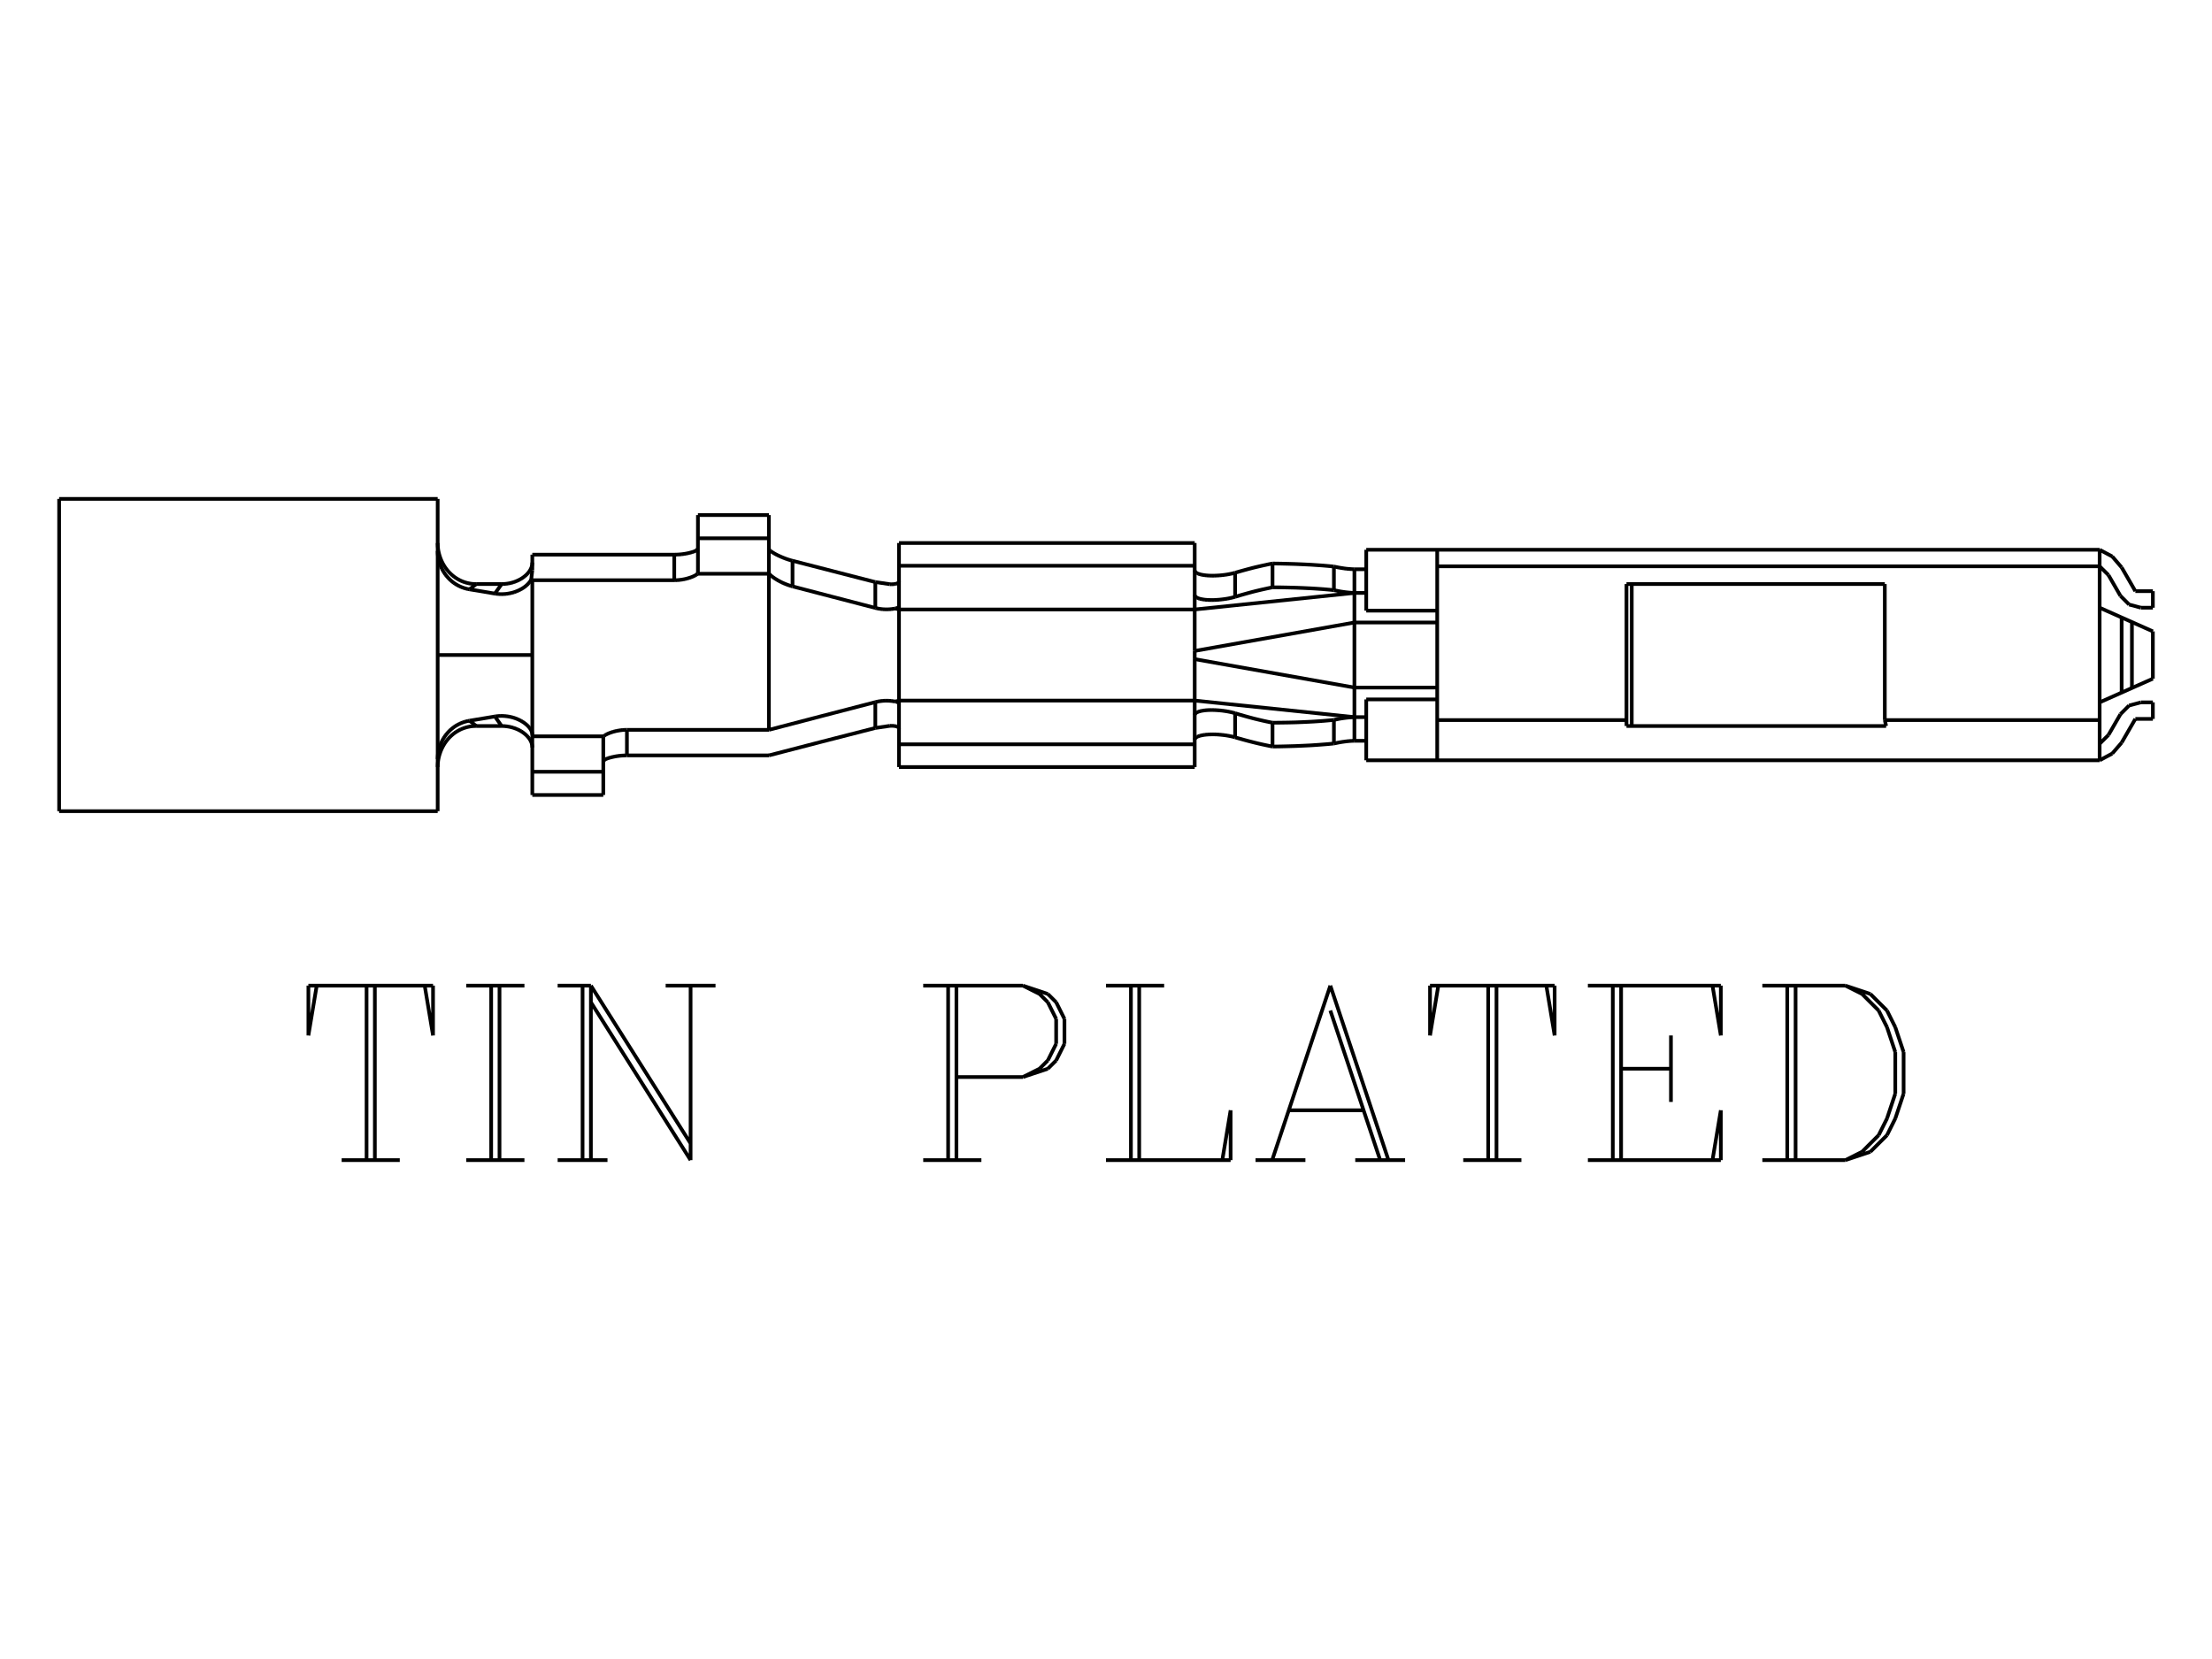 <?xml version="1.0" standalone="no"?><svg xmlns="http://www.w3.org/2000/svg" width="600.000" height="450.000" viewBox="0.0 0.0 600.000 450.000" version="1.1">
<title>Acme Converter - Post-processed with EDS-Designer: 15.40 (info@symca.com)</title>
<desc>Acme Converter - Post-processed with EDS-Designer: 15.40 (info@symca.com)</desc>
<g id="EDS_STYLE_GROUP" fill="none" stroke="black" stroke-width="1.0">
<g id="0" display="visible">
<path d="M99.43 314.68L99.43 267.35M101.68 267.35L101.68 314.68M85.91 267.35L83.65 280.87M83.65 280.87L83.65 267.35M83.65 267.35L117.46 267.35M117.46 267.35L117.46 280.87M117.46 280.87L115.2 267.35M92.67 314.68L108.44 314.68M133.23 314.68L133.23 267.35M135.49 267.35L135.49 314.68M126.47 267.35L142.25 267.35M126.47 314.68L142.25 314.68M158.02 314.68L158.02 267.35M160.28 314.68L160.28 267.35M160.28 267.35L187.32 310.17M160.28 271.86L187.32 314.68M187.32 314.68L187.32 267.35M151.26 267.35L160.28 267.35M180.56 267.35L194.08 267.35M151.26 314.68L164.78 314.68M257.18 314.68L257.18 267.35M259.43 267.35L259.43 314.68M250.42 267.35L277.46 267.35M277.46 267.35L284.22 269.61M284.22 269.61L286.48 271.86M286.48 271.86L288.73 276.37M288.73 276.37L288.73 283.13M288.73 283.13L286.48 287.64M286.48 287.64L284.22 289.89M284.22 289.89L277.46 292.14M277.46 292.14L259.43 292.14M277.46 267.35L281.97 269.61M281.97 269.61L284.22 271.86M284.22 271.86L286.48 276.37M286.48 276.37L286.48 283.13M286.48 283.13L284.22 287.64M284.22 287.64L281.97 289.89M281.97 289.89L277.46 292.14M250.42 314.68L266.2 314.68M306.76 314.68L306.76 267.35M309.01 267.35L309.01 314.68M300 267.35L315.77 267.35M300 314.68L333.8 314.68M333.8 314.68L333.8 301.16M333.8 301.16L331.55 314.68M360.85 267.35L345.07 314.68M360.85 267.35L376.62 314.68M360.85 274.11L374.37 314.68M349.58 301.16L369.86 301.16M340.56 314.68L354.09 314.68M367.61 314.68L381.13 314.68M403.67 314.68L403.67 267.35M405.92 267.35L405.92 314.68M390.14 267.35L387.89 280.87M387.89 280.87L387.89 267.35M387.89 267.35L421.69 267.35M421.69 267.35L421.69 280.87M421.69 280.87L419.44 267.35M396.9 314.68L412.68 314.68M437.47 314.68L437.47 267.35M439.72 267.35L439.72 314.68M453.24 280.87L453.24 298.9M430.71 267.35L466.77 267.35M466.77 267.35L466.77 280.87M466.77 280.87L464.51 267.35M439.72 289.89L453.24 289.89M430.71 314.68L466.77 314.68M466.77 314.68L466.77 301.16M466.77 301.16L464.51 314.68M484.79 314.68L484.79 267.35M487.05 267.35L487.05 314.68M478.03 267.35L500.57 267.35M500.57 267.35L507.33 269.61M507.33 269.61L511.84 274.11M511.84 274.11L514.09 278.62M514.09 278.62L516.35 285.38M516.35 285.38L516.35 296.65M516.35 296.65L514.09 303.41M514.09 303.41L511.84 307.92M511.84 307.92L507.33 312.42M507.33 312.42L500.57 314.68M500.57 314.68L478.03 314.68M500.57 267.35L505.08 269.61M505.08 269.61L509.58 274.11M509.58 274.11L511.84 278.62M511.84 278.62L514.09 285.38M514.09 285.38L514.09 296.65M514.09 296.65L511.84 303.41M511.84 303.41L509.58 307.92M509.58 307.92L505.08 312.42M505.08 312.42L500.57 314.68"/>
<path d="M583.96 160.35L583.96 164.84"/>
<path d="M583.96 190.51L583.96 195"/>
<path d="M583.96 184.09L583.96 171.26"/>
<path d="M578.28 186.61L578.28 168.74"/>
<path d="M575.49 187.85L575.49 167.5"/>
<path d="M569.52 206.23L569.52 149.12"/>
<path d="M579.21 195L575.49 201.44"/>
<path d="M571.91 199.37L575.17 193.72"/>
<path d="M511.25 195.32L511.25 158.42"/>
<path d="M442.61 196.93L442.61 158.42"/>
<path d="M441.18 196.93L441.18 158.42"/>
<path d="M569.52 190.51L583.96 184.09"/>
<path d="M389.84 206.23L389.84 149.12"/>
<path d="M370.59 206.23L370.59 189.71"/>
<path d="M370.59 165.64L370.59 149.12"/>
<path d="M367.38 200.94L367.38 194.52"/>
<path d="M367.38 186.5L367.38 168.85"/>
<path d="M367.38 160.83L367.38 154.41"/>
<path d="M361.82 201.67L361.82 195.27"/>
<path d="M361.82 160.08L361.82 153.68"/>
<path d="M16.04 220.03L118.72 220.03"/>
<path d="M144.39 215.64L163.64 215.64"/>
<path d="M345.17 202.5L345.17 196.04"/>
<path d="M345.17 159.31L345.17 152.85"/>
<path d="M144.39 209.34L163.64 209.34"/>
<path d="M324.06 208.06L243.85 208.06"/>
<path d="M569.52 206.23L370.59 206.23"/>
<path d="M208.56 204.9L170.05 204.9"/>
<path d="M324.06 201.89L243.85 201.89"/>
<path d="M370.59 200.94L367.38 200.94"/>
<path d="M144.39 199.72L163.73 199.72"/>
<path d="M208.56 197.97L170.05 197.97"/>
<path d="M129.14 196.93L136.07 196.93"/>
<path d="M441.18 196.93L511.6 196.93"/>
<path d="M389.84 195.32L441.18 195.32"/>
<path d="M511.25 195.32L569.52 195.32"/>
<path d="M579.21 195L583.96 195"/>
<path d="M370.59 194.52L367.38 194.52"/>
<path d="M335.02 200L335.02 193.46"/>
<path d="M335.02 161.89L335.02 155.35"/>
<path d="M324.06 147.29L324.06 165.32"/>
<path d="M324.06 190.03L324.06 208.06"/>
<path d="M324.06 178.79L324.06 176.56"/>
<path d="M580.72 190.51L583.96 190.51"/>
<path d="M324.06 190.03L243.85 190.03"/>
<path d="M389.84 189.71L370.59 189.71"/>
<path d="M389.84 186.5L367.38 186.5"/>
<path d="M118.72 177.67L144.39 177.67"/>
<path d="M367.38 194.52L324.06 190.03"/>
<path d="M127.3 159.85L134.24 161.01"/>
<path d="M243.85 165.32L242.86 165.05"/>
<path d="M208.65 155.66L208.56 155.63"/>
<path d="M367.38 168.85L324.06 176.56"/>
<path d="M367.38 160.83L324.06 165.32"/>
<path d="M389.84 168.85L367.38 168.85"/>
<path d="M389.84 165.64L370.59 165.64"/>
<path d="M324.06 165.32L243.85 165.32"/>
<path d="M580.72 164.84L583.96 164.84"/>
<path d="M370.59 160.83L367.38 160.83"/>
<path d="M579.21 160.35L583.96 160.35"/>
<path d="M129.14 158.42L136.07 158.42"/>
<path d="M441.18 158.42L511.25 158.42"/>
<path d="M144.39 157.38L182.89 157.38"/>
<path d="M367.38 186.5L324.06 178.79"/>
<path d="M243.85 190.03L242.86 190.3"/>
<path d="M127.3 195.5L134.24 194.34"/>
<path d="M189.21 155.63L208.56 155.63"/>
<path d="M370.59 154.41L367.38 154.41"/>
<path d="M389.84 153.61L569.52 153.61"/>
<path d="M324.06 153.46L243.85 153.46"/>
<path d="M144.39 150.45L182.89 150.45"/>
<path d="M569.52 149.12L370.59 149.12"/>
<path d="M324.06 147.29L243.85 147.29"/>
<path d="M189.31 146.01L208.56 146.01"/>
<path d="M189.31 139.71L208.56 139.71"/>
<path d="M16.04 135.32L118.72 135.32"/>
<path d="M243.85 208.06L243.85 190.03"/>
<path d="M243.85 165.32L243.85 147.29"/>
<path d="M237.43 157.89L237.43 164.9"/>
<path d="M237.43 197.46L237.43 190.45"/>
<path d="M214.97 152.11L214.97 159.06"/>
<path d="M208.56 139.71L208.56 197.97"/>
<path d="M189.31 139.71L189.31 155.42"/>
<path d="M182.89 150.45L182.89 157.38"/>
<path d="M569.52 164.84L583.96 171.26"/>
<path d="M170.05 204.9L170.05 197.97"/>
<path d="M163.64 199.93L163.64 215.64"/>
<path d="M144.39 150.45L144.39 154.64"/>
<path d="M144.39 215.64L144.39 157.38"/>
<path d="M118.72 220.03L118.72 135.32"/>
<path d="M575.17 161.63L571.91 155.98"/>
<path d="M575.49 153.91L579.21 160.35"/>
<path d="M16.04 220.03L16.04 135.32"/>
<path d="M214.97 152.11L237.43 157.89"/>
<path d="M144.09 157.2L144.39 157.38"/>
<path d="M134.24 161.01L136.07 158.42"/>
<path d="M136.07 196.93L134.24 194.34"/>
<path d="M241.41 196.88L237.43 197.46"/>
<path d="M237.43 157.89L241.41 158.47"/>
<path d="M144.09 157.2L144.39 154.64"/>
<path d="M569.52 206.23L572.95 204.39M572.95 204.39L575.49 201.44"/>
<path d="M575.49 153.91L572.95 150.95M572.95 150.95L569.52 149.12"/>
<path d="M580.72 190.51L577.52 191.37M577.52 191.37L575.17 193.72"/>
<path d="M569.52 201.74L571.91 199.37"/>
<path d="M571.91 155.98L569.52 153.61"/>
<path d="M575.17 161.63L577.52 163.98M577.52 163.98L580.72 164.84"/>
<path d="M118.72 147.3L118.73 147.83M118.73 147.83L118.77 148.36M118.77 148.36L118.83 148.88M118.83 148.88L118.91 149.4M118.91 149.4L119.02 149.92M119.02 149.92L119.15 150.43M119.15 150.43L119.31 150.94M119.31 150.94L119.48 151.44M119.48 151.44L119.68 151.93M119.68 151.93L119.9 152.41M119.9 152.41L120.14 152.88M120.14 152.88L120.4 153.34M120.4 153.34L120.68 153.79M120.68 153.79L120.99 154.22M120.99 154.22L121.31 154.64M121.31 154.64L121.65 155.04M121.65 155.04L122.02 155.42M122.02 155.42L122.4 155.79M122.4 155.79L122.8 156.14M122.8 156.14L123.21 156.46M123.21 156.46L123.65 156.77M123.65 156.77L124.1 157.05M124.1 157.05L124.56 157.3M124.56 157.3L124.79 157.42M124.79 157.42L125.03 157.53M125.03 157.53L125.28 157.64M125.28 157.64L125.52 157.74M125.52 157.74L125.77 157.83M125.77 157.83L126.02 157.92M126.02 157.92L126.27 158M126.27 158L126.52 158.07M126.52 158.07L126.78 158.14M126.78 158.14L127.04 158.2M127.04 158.2L127.3 158.25M127.3 158.25L127.56 158.3M127.56 158.3L127.82 158.34M127.82 158.34L128.08 158.37M128.08 158.37L128.35 158.39M128.35 158.39L128.61 158.41M128.61 158.41L128.87 158.42M128.87 158.42L129.14 158.42"/>
<path d="M129.14 196.93L128.87 196.93M128.87 196.93L128.61 196.94M128.61 196.94L128.35 196.96M128.35 196.96L128.08 196.98M128.08 196.98L127.82 197.01M127.82 197.01L127.56 197.05M127.56 197.05L127.3 197.1M127.3 197.1L127.04 197.15M127.04 197.15L126.78 197.21M126.78 197.21L126.52 197.28M126.52 197.28L126.27 197.35M126.27 197.35L126.02 197.43M126.02 197.43L125.77 197.52M125.77 197.52L125.52 197.61M125.52 197.61L125.28 197.71M125.28 197.71L125.03 197.81M125.03 197.81L124.79 197.93M124.79 197.93L124.56 198.05M124.56 198.05L124.1 198.3M124.1 198.3L123.65 198.58M123.65 198.58L123.21 198.89M123.21 198.89L122.8 199.21M122.8 199.21L122.4 199.56M122.4 199.56L122.02 199.92M122.02 199.92L121.65 200.31M121.65 200.31L121.31 200.71M121.31 200.71L120.99 201.13M120.99 201.13L120.68 201.56M120.68 201.56L120.4 202.01M120.4 202.01L120.14 202.47M120.14 202.47L119.9 202.94M119.9 202.94L119.68 203.42M119.68 203.42L119.48 203.91M119.48 203.91L119.31 204.41M119.31 204.41L119.15 204.92M119.15 204.92L119.02 205.43M119.02 205.43L118.91 205.95M118.91 205.95L118.83 206.47M118.83 206.47L118.77 206.99M118.77 206.99L118.73 207.52M118.73 207.52L118.72 208.05"/>
<path d="M144.39 202.75L144.38 202.58M144.38 202.58L144.37 202.41M144.37 202.41L144.35 202.23M144.35 202.23L144.32 202.06M144.32 202.06L144.28 201.89M144.28 201.89L144.24 201.72M144.24 201.72L144.19 201.56M144.19 201.56L144.13 201.4M144.13 201.4L143.99 201.08M143.99 201.08L143.83 200.77M143.83 200.77L143.65 200.47M143.65 200.47L143.45 200.19M143.45 200.19L143.23 199.92M143.23 199.92L143 199.66M143 199.66L142.75 199.41M142.75 199.41L142.49 199.18M142.49 199.18L142.23 198.96M142.23 198.96L141.95 198.75M141.95 198.75L141.66 198.55M141.66 198.55L141.37 198.36M141.37 198.36L141.07 198.19M141.07 198.19L140.76 198.03M140.76 198.03L140.45 197.87M140.45 197.87L140.13 197.73M140.13 197.73L139.81 197.61M139.81 197.61L139.48 197.49M139.48 197.49L139.15 197.38M139.15 197.38L138.82 197.29M138.82 197.29L138.48 197.2M138.48 197.2L138.14 197.13M138.14 197.13L137.8 197.07M137.8 197.07L137.45 197.02M137.45 197.02L137.11 196.98M137.11 196.98L136.76 196.95M136.76 196.95L136.41 196.93M136.41 196.93L136.07 196.93"/>
<path d="M136.07 158.42L136.41 158.42M136.41 158.42L136.76 158.4M136.76 158.4L137.11 158.37M137.11 158.37L137.45 158.33M137.45 158.33L137.8 158.28M137.8 158.28L138.14 158.22M138.14 158.22L138.48 158.15M138.48 158.15L138.82 158.06M138.82 158.06L139.15 157.97M139.15 157.97L139.48 157.86M139.48 157.86L139.81 157.74M139.81 157.74L140.13 157.61M140.13 157.61L140.45 157.47M140.45 157.47L140.76 157.32M140.76 157.32L141.07 157.16M141.07 157.16L141.37 156.99M141.37 156.99L141.66 156.8M141.66 156.8L141.95 156.6M141.95 156.6L142.23 156.39M142.23 156.39L142.49 156.17M142.49 156.17L142.75 155.94M142.75 155.94L143 155.69M143 155.69L143.23 155.43M143.23 155.43L143.45 155.16M143.45 155.16L143.65 154.88M143.65 154.88L143.83 154.58M143.83 154.58L143.99 154.27M143.99 154.27L144.13 153.95M144.13 153.95L144.19 153.79M144.19 153.79L144.24 153.62M144.24 153.62L144.28 153.46M144.28 153.46L144.32 153.29M144.32 153.29L144.35 153.11M144.35 153.11L144.37 152.94M144.37 152.94L144.38 152.77M144.38 152.77L144.39 152.59"/>
<path d="M241.41 196.88L241.76 196.87M241.76 196.87L242.11 196.88M242.11 196.88L242.45 196.9M242.45 196.9L242.8 196.95M242.8 196.95L242.97 196.98M242.97 196.98L243.13 197.02M243.13 197.02L243.3 197.08M243.3 197.08L243.46 197.15M243.46 197.15L243.6 197.24M243.6 197.24L243.67 197.3M243.67 197.3L243.73 197.36M243.73 197.36L243.78 197.43M243.78 197.43L243.82 197.51M243.82 197.51L243.84 197.59M243.84 197.59L243.85 197.68"/>
<path d="M237.43 197.46L230.21 199.31M230.21 199.31L222.99 201.16M222.99 201.16L208.56 204.9"/>
<path d="M209.01 149.46L209.35 149.7M209.35 149.7L209.69 149.92M209.69 149.92L210.04 150.13M210.04 150.13L210.4 150.33M210.4 150.33L210.76 150.52M210.76 150.52L211.13 150.7M211.13 150.7L211.5 150.87M211.5 150.87L211.88 151.04M211.88 151.04L212.25 151.2M212.25 151.2L212.63 151.35M212.63 151.35L213.02 151.5M213.02 151.5L213.4 151.64M213.4 151.64L213.79 151.77M213.79 151.77L214.18 151.89M214.18 151.89L214.58 152.01M214.58 152.01L214.97 152.11"/>
<path d="M209.01 149.46L208.86 149.34M208.86 149.34L208.73 149.21M208.73 149.21L208.67 149.14M208.67 149.14L208.61 149.06M208.61 149.06L208.57 148.97M208.57 148.97L208.56 148.93M208.56 148.93L208.56 148.88"/>
<path d="M243.85 157.67L243.84 157.76M243.84 157.76L243.82 157.84M243.82 157.84L243.78 157.92M243.78 157.92L243.73 157.99M243.73 157.99L243.67 158.05M243.67 158.05L243.6 158.11M243.6 158.11L243.46 158.2M243.46 158.2L243.3 158.27M243.3 158.27L243.13 158.32M243.13 158.32L242.97 158.37M242.97 158.37L242.8 158.4M242.8 158.4L242.45 158.45M242.45 158.45L242.11 158.47M242.11 158.47L241.76 158.48M241.76 158.48L241.41 158.47"/>
<path d="M182.89 150.45L183.27 150.44M183.27 150.44L183.65 150.43M183.65 150.43L184.04 150.41M184.04 150.41L184.42 150.38M184.42 150.38L184.8 150.35M184.8 150.35L185.18 150.3M185.18 150.3L185.56 150.25M185.56 150.25L185.94 150.19M185.94 150.19L186.31 150.12M186.31 150.12L186.69 150.04M186.69 150.04L187.06 149.95M187.06 149.95L187.43 149.85M187.43 149.85L187.8 149.75M187.8 149.75L188.16 149.63M188.16 149.63L188.52 149.49M188.52 149.49L188.69 149.42M188.69 149.42L188.87 149.33"/>
<path d="M164.08 206.01L164.25 205.93M164.25 205.93L164.43 205.86M164.43 205.86L164.78 205.72M164.78 205.72L165.15 205.6M165.15 205.6L165.51 205.49M165.51 205.49L165.88 205.4M165.88 205.4L166.26 205.31M166.26 205.31L166.63 205.23M166.63 205.23L167.01 205.16M167.01 205.16L167.38 205.1M167.38 205.1L167.76 205.05M167.76 205.05L168.14 205M168.14 205L168.53 204.96M168.53 204.96L168.91 204.94M168.91 204.94L169.29 204.92M169.29 204.92L169.67 204.9M169.67 204.9L170.05 204.9"/>
<path d="M361.82 201.67L360.78 201.78M360.78 201.78L359.75 201.87M359.75 201.87L358.71 201.95M358.71 201.95L357.67 202.03M357.67 202.03L355.59 202.17M355.59 202.17L353.51 202.27M353.51 202.27L351.42 202.36M351.42 202.36L349.34 202.42M349.34 202.42L347.26 202.47M347.26 202.47L345.17 202.5"/>
<path d="M345.17 202.5L343.89 202.24M343.89 202.24L342.61 201.97M342.61 201.97L341.33 201.68M341.33 201.68L340.06 201.37M340.06 201.37L338.8 201.05M338.8 201.05L337.53 200.71M337.53 200.71L336.27 200.36M336.27 200.36L335.02 200"/>
<path d="M335.02 200L334.67 199.9M334.67 199.9L334.32 199.81M334.32 199.81L333.97 199.73M333.97 199.73L333.62 199.66M333.62 199.66L332.91 199.53M332.91 199.53L332.2 199.42M332.2 199.42L331.49 199.34M331.49 199.34L330.77 199.27M330.77 199.27L330.05 199.22M330.05 199.22L329.34 199.2M329.34 199.2L328.62 199.2M328.62 199.2L327.9 199.22M327.9 199.22L327.54 199.24M327.54 199.24L327.18 199.28M327.18 199.28L326.82 199.31M326.82 199.31L326.47 199.36M326.47 199.36L326.11 199.43M326.11 199.43L325.76 199.5M325.76 199.5L325.41 199.59M325.41 199.59L325.07 199.71M325.07 199.71L324.91 199.78M324.91 199.78L324.74 199.85M324.74 199.85L324.59 199.94M324.59 199.94L324.44 200.04M324.44 200.04L324.3 200.15M324.3 200.15L324.23 200.22M324.23 200.22L324.18 200.29M324.18 200.29L324.13 200.37M324.13 200.37L324.1 200.45M324.1 200.45L324.07 200.53M324.07 200.53L324.06 200.62"/>
<path d="M367.38 200.94L366.68 200.96M366.68 200.96L365.98 201.01M365.98 201.01L365.28 201.08M365.28 201.08L364.58 201.17M364.58 201.17L363.89 201.27M363.89 201.27L363.2 201.39M363.2 201.39L362.51 201.53M362.51 201.53L361.82 201.67"/>
<path d="M324.06 154.72L324.07 154.81M324.07 154.81L324.1 154.9M324.1 154.9L324.13 154.98M324.13 154.98L324.18 155.06M324.18 155.06L324.23 155.13M324.23 155.13L324.3 155.2M324.3 155.2L324.44 155.31M324.44 155.31L324.59 155.41M324.59 155.41L324.74 155.5M324.74 155.5L324.91 155.57M324.91 155.57L325.07 155.64M325.07 155.64L325.41 155.75M325.41 155.75L325.76 155.85M325.76 155.85L326.11 155.92M326.11 155.92L326.47 155.98M326.47 155.98L326.82 156.03M326.82 156.03L327.18 156.07M327.18 156.07L327.54 156.1M327.54 156.1L327.9 156.13M327.9 156.13L328.62 156.15M328.62 156.15L329.34 156.15M329.34 156.15L330.05 156.12M330.05 156.12L330.77 156.08M330.77 156.08L331.49 156.01M331.49 156.01L332.2 155.93M332.2 155.93L332.91 155.82M332.91 155.82L333.62 155.69M333.62 155.69L333.97 155.62M333.97 155.62L334.32 155.54M334.32 155.54L334.67 155.45M334.67 155.45L335.02 155.35"/>
<path d="M335.02 155.35L336.27 154.99M336.27 154.99L337.53 154.64M337.53 154.64L338.8 154.3M338.8 154.3L340.06 153.97M340.06 153.97L341.33 153.67M341.33 153.67L342.61 153.38M342.61 153.38L343.89 153.1M343.89 153.1L345.17 152.85"/>
<path d="M345.17 152.85L347.26 152.88M347.26 152.88L349.34 152.93M349.34 152.93L351.42 152.99M351.42 152.99L353.51 153.08M353.51 153.08L355.59 153.18M355.59 153.18L357.67 153.32M357.67 153.32L358.71 153.39M358.71 153.39L359.75 153.48M359.75 153.48L360.78 153.57M360.78 153.57L361.82 153.68"/>
<path d="M361.82 153.68L362.51 153.82M362.51 153.82L363.2 153.96M363.2 153.96L363.89 154.07M363.89 154.07L364.58 154.18M364.58 154.18L365.28 154.27M365.28 154.27L365.98 154.33M365.98 154.33L366.68 154.38M366.68 154.38L367.38 154.41"/>
<path d="M367.38 194.52L367.38 186.5"/>
<path d="M361.82 160.08L360.78 159.97M360.78 159.97L359.75 159.88M359.75 159.88L358.71 159.79M358.71 159.79L357.67 159.72M357.67 159.72L356.63 159.65M356.63 159.65L355.59 159.59M355.59 159.59L353.51 159.49M353.51 159.49L351.42 159.41M351.42 159.41L349.34 159.36M349.34 159.36L347.26 159.32M347.26 159.32L345.17 159.31"/>
<path d="M208.56 155.42L208.57 155.48M208.57 155.48L208.59 155.54M208.59 155.54L208.62 155.6M208.62 155.6L208.65 155.66"/>
<path d="M345.17 159.31L343.89 159.57M343.89 159.57L342.61 159.85M342.61 159.85L341.33 160.15M341.33 160.15L340.06 160.46M340.06 160.46L338.79 160.8M338.79 160.8L337.53 161.15M337.53 161.15L336.27 161.51M336.27 161.51L335.02 161.89"/>
<path d="M335.02 161.89L334.67 161.99M334.67 161.99L334.33 162.08M334.33 162.08L333.63 162.24M333.63 162.24L332.92 162.38M332.92 162.38L332.21 162.49M332.21 162.49L331.5 162.58M331.5 162.58L330.78 162.66M330.78 162.66L330.07 162.71M330.07 162.71L329.35 162.75M329.35 162.75L328.63 162.76M328.63 162.76L327.91 162.74M327.91 162.74L327.55 162.73M327.55 162.73L327.19 162.7M327.19 162.7L326.83 162.67M326.83 162.67L326.48 162.62M326.48 162.62L326.12 162.56M326.12 162.56L325.77 162.49M325.77 162.49L325.42 162.41M325.42 162.41L325.08 162.3M325.08 162.3L324.91 162.23M324.91 162.23L324.75 162.16M324.75 162.16L324.59 162.07M324.59 162.07L324.44 161.98M324.44 161.98L324.3 161.86M324.3 161.86L324.24 161.8M324.24 161.8L324.18 161.73M324.18 161.73L324.13 161.65M324.13 161.65L324.1 161.57M324.1 161.57L324.07 161.48M324.07 161.48L324.06 161.39"/>
<path d="M242.86 165.05L243.02 165.02M243.02 165.02L243.18 164.97M243.18 164.97L243.34 164.92M243.34 164.92L243.49 164.85M243.49 164.85L243.62 164.76M243.62 164.76L243.69 164.7M243.69 164.7L243.74 164.64M243.74 164.64L243.79 164.57M243.79 164.57L243.82 164.5M243.82 164.5L243.84 164.42M243.84 164.42L243.85 164.34"/>
<path d="M367.38 160.83L366.68 160.8M366.68 160.8L365.98 160.74M365.98 160.74L365.28 160.67M365.28 160.67L364.58 160.58M364.58 160.58L363.89 160.48M363.89 160.48L363.2 160.36M363.2 160.36L362.51 160.22M362.51 160.22L361.82 160.08"/>
<path d="M324.06 193.96L324.07 193.87M324.07 193.87L324.1 193.78M324.1 193.78L324.13 193.7M324.13 193.7L324.18 193.62M324.18 193.62L324.24 193.55M324.24 193.55L324.3 193.49M324.3 193.49L324.44 193.37M324.44 193.37L324.59 193.27M324.59 193.27L324.75 193.19M324.75 193.19L324.91 193.12M324.91 193.12L325.08 193.05M325.08 193.05L325.42 192.94M325.42 192.94L325.77 192.85M325.77 192.85L326.12 192.78M326.12 192.78L326.48 192.73M326.48 192.73L326.83 192.68M326.83 192.68L327.19 192.65M327.19 192.65L327.55 192.62M327.55 192.62L327.91 192.6M327.91 192.6L328.63 192.59M328.63 192.59L329.35 192.6M329.35 192.6L330.07 192.64M330.07 192.64L330.78 192.69M330.78 192.69L331.5 192.76M331.5 192.76L332.21 192.86M332.21 192.86L332.92 192.97M332.92 192.97L333.63 193.11M333.63 193.11L334.33 193.27M334.33 193.27L334.67 193.36M334.67 193.36L335.02 193.46"/>
<path d="M335.02 193.46L336.27 193.84M336.27 193.84L337.53 194.2M337.53 194.2L338.79 194.55M338.79 194.55L340.06 194.89M340.06 194.89L341.33 195.2M341.33 195.2L342.61 195.5M342.61 195.5L343.89 195.78M343.89 195.78L345.17 196.04"/>
<path d="M345.17 196.04L347.26 196.02M347.26 196.02L349.34 195.99M349.34 195.99L351.42 195.94M351.42 195.94L353.51 195.86M353.51 195.86L355.59 195.76M355.59 195.76L356.63 195.7M356.63 195.7L357.67 195.63M357.67 195.63L358.71 195.56M358.71 195.56L359.75 195.47M359.75 195.47L360.78 195.38M360.78 195.38L361.82 195.27"/>
<path d="M361.82 195.27L362.51 195.13M362.51 195.13L363.2 194.99M363.2 194.99L363.89 194.87M363.89 194.87L364.58 194.77M364.58 194.77L365.28 194.68M365.28 194.68L365.98 194.61M365.98 194.61L366.68 194.55M366.68 194.55L367.38 194.52"/>
<path d="M237.43 164.9L226.2 161.98M226.2 161.98L214.97 159.06"/>
<path d="M214.97 159.06L214.54 158.94M214.54 158.94L214.1 158.8M214.1 158.8L213.67 158.65M213.67 158.65L213.25 158.49M213.25 158.49L212.83 158.32M212.83 158.32L212.41 158.14M212.41 158.14L212 157.95M212 157.95L211.6 157.74M211.6 157.74L211.2 157.53M211.2 157.53L210.81 157.3M210.81 157.3L210.42 157.07M210.42 157.07L210.04 156.82M210.04 156.82L209.67 156.56M209.67 156.56L209.31 156.29M209.31 156.29L209.13 156.14M209.13 156.14L208.96 155.99M208.96 155.99L208.8 155.83M208.8 155.83L208.72 155.75M208.72 155.75L208.65 155.66"/>
<path d="M208.56 197.97L222.99 194.2M222.99 194.2L237.43 190.45"/>
<path d="M237.43 190.45L237.77 190.37M237.77 190.37L238.1 190.29M238.1 190.29L238.44 190.23M238.44 190.23L238.78 190.18M238.78 190.18L239.11 190.14M239.11 190.14L239.46 190.1M239.46 190.1L239.8 190.08M239.8 190.08L240.14 190.06M240.14 190.06L240.48 190.06M240.48 190.06L240.82 190.07M240.82 190.07L241.17 190.08M241.17 190.08L241.51 190.11M241.51 190.11L241.85 190.14M241.85 190.14L242.19 190.19M242.19 190.19L242.53 190.24M242.53 190.24L242.86 190.3"/>
<path d="M242.86 165.05L242.53 165.11M242.53 165.11L242.19 165.16M242.19 165.16L241.85 165.21M241.85 165.21L241.51 165.24M241.51 165.24L241.17 165.27M241.17 165.27L240.82 165.28M240.82 165.28L240.48 165.29M240.48 165.29L240.14 165.28M240.14 165.28L239.8 165.27M239.8 165.27L239.46 165.25M239.46 165.25L239.11 165.21M239.11 165.21L238.78 165.17M238.78 165.17L238.44 165.12M238.44 165.12L238.1 165.05M238.1 165.05L237.77 164.98M237.77 164.98L237.43 164.9"/>
<path d="M367.38 168.85L367.38 160.83"/>
<path d="M129.14 158.42L128.7 158.81M128.7 158.81L128.48 159M128.48 159L128.25 159.18M128.25 159.18L128.02 159.36M128.02 159.36L127.78 159.53M127.78 159.53L127.54 159.7M127.54 159.7L127.3 159.85"/>
<path d="M118.72 205.91L118.73 205.45M118.73 205.45L118.76 205M118.76 205L118.81 204.54M118.81 204.54L118.88 204.09M118.88 204.09L118.96 203.64M118.96 203.64L119.07 203.19M119.07 203.19L119.19 202.75M119.19 202.75L119.34 202.32M119.34 202.32L119.5 201.89M119.5 201.89L119.68 201.46M119.68 201.46L119.87 201.05M119.87 201.05L120.09 200.65M120.09 200.65L120.32 200.25M120.32 200.25L120.57 199.86M120.57 199.86L120.83 199.49M120.83 199.49L121.11 199.13M121.11 199.13L121.41 198.78M121.41 198.78L121.72 198.44M121.72 198.44L122.04 198.12M122.04 198.12L122.38 197.81M122.38 197.81L122.74 197.52M122.74 197.52L123.1 197.24M123.1 197.24L123.48 196.98M123.48 196.98L123.87 196.74M123.87 196.74L124.27 196.52M124.27 196.52L124.68 196.31M124.68 196.31L125.1 196.13M125.1 196.13L125.53 195.96M125.53 195.96L125.96 195.81M125.96 195.81L126.4 195.69M126.4 195.69L126.85 195.58M126.85 195.58L127.3 195.5"/>
<path d="M134.24 194.34L134.62 194.28M134.62 194.28L135 194.24M135 194.24L135.39 194.21M135.39 194.21L135.78 194.19M135.78 194.19L136.16 194.19M136.16 194.19L136.55 194.2M136.55 194.2L136.94 194.23M136.94 194.23L137.32 194.27M137.32 194.27L137.71 194.32M137.71 194.32L138.09 194.38M138.09 194.38L138.47 194.46M138.47 194.46L138.85 194.55M138.85 194.55L139.22 194.65M139.22 194.65L139.59 194.77M139.59 194.77L139.96 194.9M139.96 194.9L140.32 195.04M140.32 195.04L140.67 195.2M140.67 195.2L141.02 195.37M141.02 195.37L141.36 195.55M141.36 195.55L141.7 195.75M141.7 195.75L142.02 195.96M142.02 195.96L142.34 196.18M142.34 196.18L142.64 196.42M142.64 196.42L142.93 196.67M142.93 196.67L143.21 196.94M143.21 196.94L143.47 197.23M143.47 197.23L143.6 197.38M143.6 197.38L143.71 197.53M143.71 197.53L143.82 197.69M143.82 197.69L143.93 197.86M143.93 197.86L144.02 198.03M144.02 198.03L144.11 198.2M144.11 198.2L144.19 198.38M144.19 198.38L144.26 198.56M144.26 198.56L144.31 198.74M144.31 198.74L144.35 198.93M144.35 198.93L144.38 199.13M144.38 199.13L144.39 199.32"/>
<path d="M324.06 178.79L324.06 190.03"/>
<path d="M127.3 159.85L126.85 159.77M126.85 159.77L126.4 159.66M126.4 159.66L125.96 159.53M125.96 159.53L125.53 159.39M125.53 159.39L125.1 159.22M125.1 159.22L124.68 159.04M124.68 159.04L124.27 158.83M124.27 158.83L123.87 158.61M123.87 158.61L123.48 158.37M123.48 158.37L123.1 158.11M123.1 158.11L122.74 157.83M122.74 157.83L122.38 157.54M122.38 157.54L122.04 157.23M122.04 157.23L121.72 156.91M121.72 156.91L121.41 156.57M121.41 156.57L121.11 156.22M121.11 156.22L120.83 155.86M120.83 155.86L120.57 155.48M120.57 155.48L120.32 155.1M120.32 155.1L120.09 154.7M120.09 154.7L119.87 154.3M119.87 154.3L119.68 153.88M119.68 153.88L119.5 153.46M119.5 153.46L119.34 153.03M119.34 153.03L119.19 152.6M119.19 152.6L119.07 152.16M119.07 152.16L118.96 151.71M118.96 151.71L118.88 151.26M118.88 151.26L118.81 150.81M118.81 150.81L118.76 150.35M118.76 150.35L118.73 149.89M118.73 149.89L118.72 149.44"/>
<path d="M324.06 165.32L324.06 176.56"/>
<path d="M243.85 190.03L243.85 165.32"/>
<path d="M170.05 197.97L169.64 197.97M169.64 197.97L169.22 197.99M169.22 197.99L168.81 198.02M168.81 198.02L168.39 198.07M168.39 198.07L167.98 198.13M167.98 198.13L167.57 198.2M167.57 198.2L167.16 198.28M167.16 198.28L166.75 198.38M166.75 198.38L166.35 198.48M166.35 198.48L165.95 198.61M165.95 198.61L165.56 198.74M165.56 198.74L165.17 198.89M165.17 198.89L164.79 199.06M164.79 199.06L164.41 199.24M164.41 199.24L164.23 199.34M164.23 199.34L164.05 199.45M164.05 199.45L163.89 199.58M163.89 199.58L163.81 199.64M163.81 199.64L163.73 199.72"/>
<path d="M182.89 157.38L183.31 157.38M183.31 157.38L183.72 157.36M183.72 157.36L184.14 157.32M184.14 157.32L184.55 157.28M184.55 157.28L184.96 157.22M184.96 157.22L185.38 157.15M185.38 157.15L185.78 157.07M185.78 157.07L186.19 156.97M186.19 156.97L186.59 156.86M186.59 156.86L186.99 156.74M186.99 156.74L187.38 156.61M187.38 156.61L187.77 156.46M187.77 156.46L188.16 156.29M188.16 156.29L188.53 156.11M188.53 156.11L188.71 156M188.71 156L188.89 155.89M188.89 155.89L189.06 155.77M189.06 155.77L189.14 155.71M189.14 155.71L189.21 155.63"/>
<path d="M127.3 195.5L127.54 195.65M127.54 195.65L127.78 195.82M127.78 195.82L128.02 195.99M128.02 195.99L128.25 196.17M128.25 196.17L128.48 196.35M128.48 196.35L128.7 196.53M128.7 196.53L129.14 196.93"/>
<path d="M243.85 191.01L243.84 190.93M243.84 190.93L243.82 190.85M243.82 190.85L243.79 190.77M243.79 190.77L243.74 190.71M243.74 190.71L243.69 190.64M243.69 190.64L243.62 190.59M243.62 190.59L243.49 190.5M243.49 190.5L243.34 190.43M243.34 190.43L243.18 190.37M243.18 190.37L243.02 190.33M243.02 190.33L242.86 190.3"/>
<path d="M144.09 157.2L144.01 157.35M144.01 157.35L143.92 157.51M143.92 157.51L143.73 157.8M143.73 157.8L143.51 158.07M143.51 158.07L143.28 158.33M143.28 158.33L143.03 158.58M143.03 158.58L142.78 158.82M142.78 158.82L142.51 159.04M142.51 159.04L142.23 159.25M142.23 159.25L141.94 159.45M141.94 159.45L141.64 159.64M141.64 159.64L141.34 159.81M141.34 159.81L141.03 159.97M141.03 159.97L140.72 160.13M140.72 160.13L140.4 160.27M140.4 160.27L140.08 160.4M140.08 160.4L139.75 160.52M139.75 160.52L139.42 160.64M139.42 160.64L139.08 160.74M139.08 160.74L138.74 160.83M138.74 160.83L138.4 160.9M138.4 160.9L138.06 160.97M138.06 160.97L137.72 161.03M137.72 161.03L137.37 161.08M137.37 161.08L137.02 161.11M137.02 161.11L136.67 161.14M136.67 161.14L136.32 161.15M136.32 161.15L135.97 161.16M135.97 161.16L135.63 161.15M135.63 161.15L135.28 161.13M135.28 161.13L134.93 161.1M134.93 161.1L134.58 161.06M134.58 161.06L134.24 161.01"/>
<path d="M188.87 149.33L189.31 148.88"/>
<path d="M164.08 206.01L163.64 206.47"/>
<path d="M511.25 195.32L511.6 196.93"/>
<path d="M189.21 155.63L189.31 155.42"/>
<path d="M163.73 199.72L163.64 199.93"/>
</g>
</g>
</svg>
